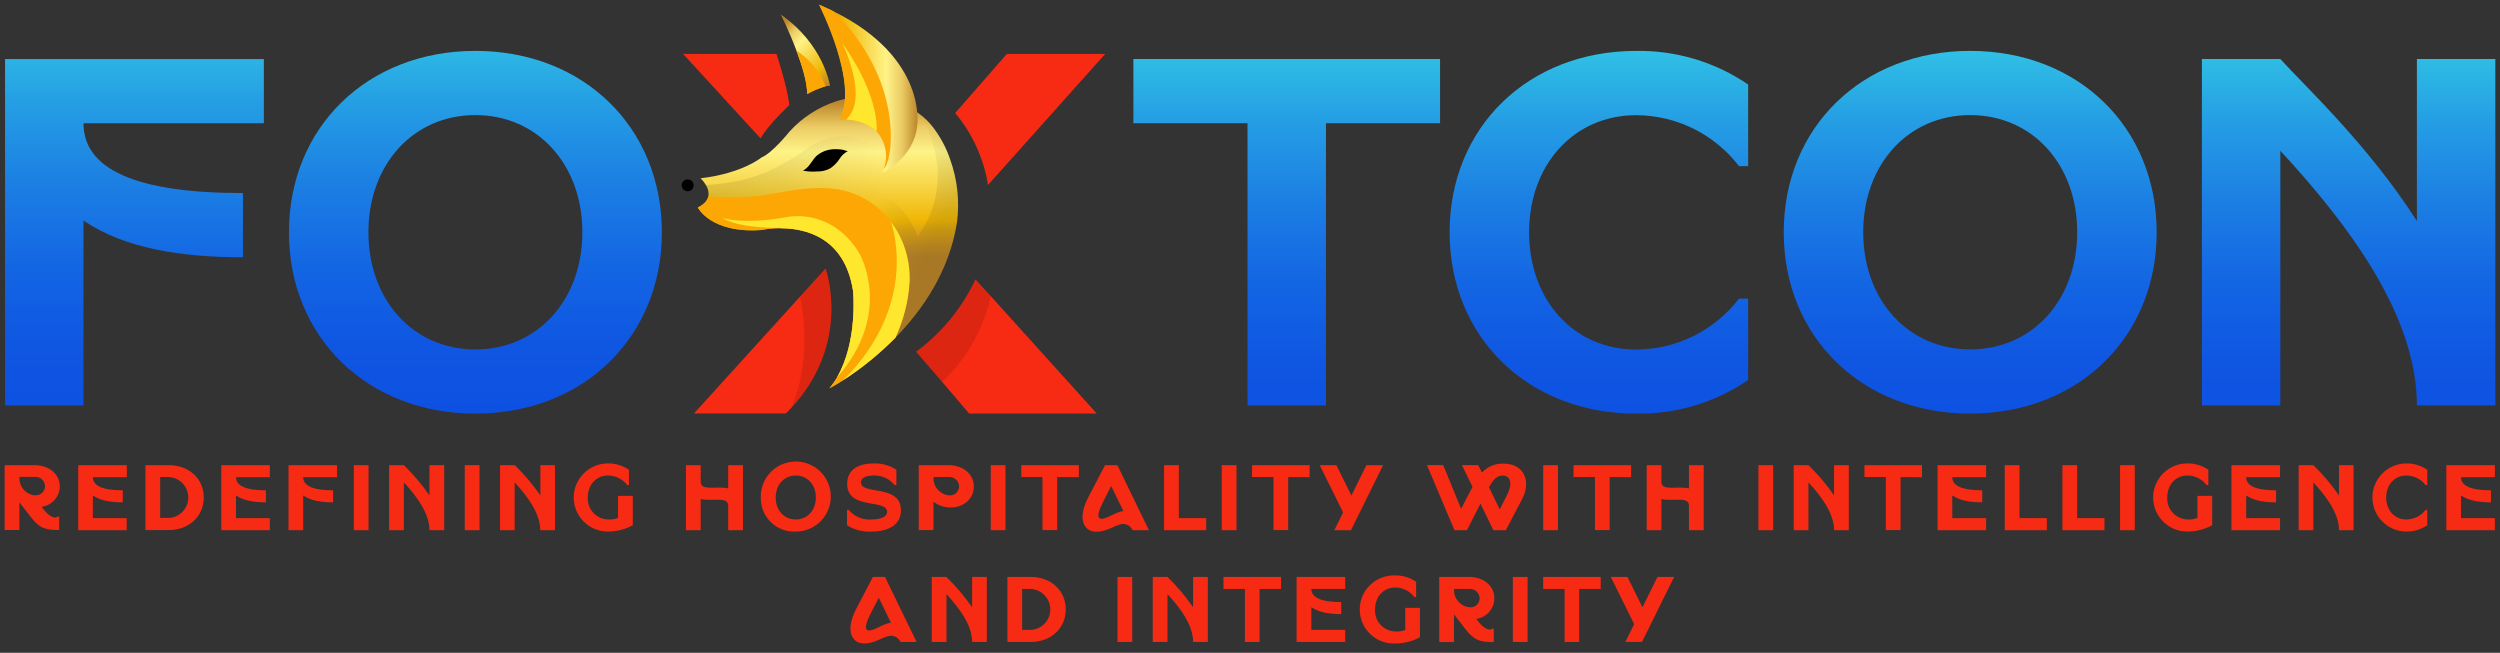 <svg width="180" height="47" viewBox="0 0 180 47" fill="none" xmlns="http://www.w3.org/2000/svg">
<rect x="0" y="0" width="180" height="47" fill="#333333" stroke="none"/>
<path d="M81.604 8.872H89.821V29.193H95.468V8.872H103.685V4.25H81.604V8.872Z" fill="url(#paint0_linear_427_352)"/>
<path d="M104.372 16.724C104.372 24.281 110.023 29.781 117.799 29.781C120.674 29.827 123.493 28.982 125.868 27.362V21.502H125.209C124.337 22.639 123.215 23.561 121.93 24.197C120.646 24.833 119.232 25.165 117.799 25.168C113.323 25.168 110.095 21.61 110.095 16.733C110.095 11.855 113.323 8.294 117.799 8.294C119.232 8.298 120.646 8.631 121.931 9.267C123.215 9.903 124.337 10.825 125.209 11.963H125.868V6.085C123.493 4.464 120.674 3.619 117.799 3.666C110.023 3.666 104.372 9.167 104.372 16.724Z" fill="url(#paint1_linear_427_352)"/>
<path d="M141.855 3.664C134.079 3.664 128.428 9.165 128.428 16.722C128.428 24.279 134.079 29.779 141.855 29.779C149.63 29.779 155.281 24.279 155.281 16.722C155.281 9.165 149.63 3.664 141.855 3.664ZM141.855 25.157C137.379 25.157 134.151 21.599 134.151 16.722C134.151 11.845 137.379 8.286 141.855 8.286C146.33 8.286 149.558 11.842 149.558 16.722C149.558 21.602 146.33 25.157 141.855 25.157Z" fill="url(#paint2_linear_427_352)"/>
<path d="M174.016 4.25V15.917C170.53 10.452 165.982 6.231 164.184 4.25H158.536V29.193H164.184V10.854C169.028 16.1 174.016 22.664 174.016 29.193H179.663V4.25H174.016Z" fill="url(#paint3_linear_427_352)"/>
<path d="M0.364 29.197H6.011V15.882C8.982 17.899 13.053 18.523 17.492 18.523V13.9C9.752 13.9 6.011 12.177 6.011 8.873H18.997V4.254H0.364V29.197Z" fill="url(#paint4_linear_427_352)"/>
<path d="M34.227 3.664C26.451 3.664 20.804 9.165 20.804 16.722C20.804 24.279 26.451 29.779 34.227 29.779C42.003 29.779 47.654 24.279 47.654 16.722C47.654 9.165 42.003 3.664 34.227 3.664ZM34.227 25.16C29.752 25.16 26.526 21.602 26.526 16.722C26.526 11.842 29.752 8.286 34.227 8.286C38.703 8.286 41.931 11.845 41.931 16.722C41.931 21.599 38.703 25.16 34.227 25.16Z" fill="url(#paint5_linear_427_352)"/>
<path d="M2.992 36.49L3.13 36.664C3.385 36.993 3.7 37.263 3.996 37.263C4.023 37.263 4.049 37.257 4.073 37.245C4.097 37.233 4.118 37.215 4.134 37.194H4.26V38.16C3.343 38.16 2.881 38.084 2.222 37.23L1.394 36.163V38.16H0.333V33.492H2.489C3.541 33.492 4.305 34.14 4.305 35.021C4.301 35.383 4.165 35.731 3.924 36.001C3.683 36.271 3.352 36.445 2.992 36.49ZM2.552 35.657C2.641 35.662 2.73 35.649 2.815 35.618C2.899 35.587 2.975 35.539 3.04 35.477C3.105 35.415 3.156 35.341 3.191 35.258C3.225 35.175 3.242 35.087 3.241 34.997C3.238 34.903 3.215 34.81 3.175 34.725C3.134 34.639 3.077 34.563 3.006 34.501C2.934 34.439 2.851 34.392 2.761 34.364C2.671 34.335 2.577 34.325 2.483 34.334H1.394V34.404C1.387 34.723 1.503 35.033 1.719 35.269C1.934 35.504 2.233 35.648 2.552 35.669V35.657Z" fill="#F72B13"/>
<path d="M9.131 33.492V34.358H6.685C6.685 34.979 7.387 35.303 8.84 35.303V36.169C8.007 36.169 7.243 36.052 6.685 35.675V37.305H9.122V38.175H5.633V33.492H9.131Z" fill="#F72B13"/>
<path d="M14.67 35.821C14.67 37.176 13.609 38.163 12.149 38.163H10.471V33.492H12.149C13.609 33.492 14.67 34.466 14.67 35.821ZM12.149 37.293C12.529 37.276 12.887 37.113 13.149 36.839C13.411 36.565 13.558 36.2 13.558 35.82C13.558 35.44 13.411 35.075 13.149 34.801C12.887 34.526 12.529 34.364 12.149 34.346H11.532V37.293H12.149Z" fill="#F72B13"/>
<path d="M19.428 33.492V34.358H16.991C16.991 34.979 17.695 35.303 19.146 35.303V36.169C18.313 36.169 17.548 36.052 16.991 35.675V37.305H19.428V38.175H15.933V33.492H19.428Z" fill="#F72B13"/>
<path d="M24.266 33.492V34.358H21.829C21.829 34.979 22.53 35.303 23.984 35.303V36.169C23.151 36.169 22.386 36.052 21.829 35.675V38.175H20.773V33.492H24.266Z" fill="#F72B13"/>
<path d="M26.535 33.492V38.175H25.477V33.492H26.535Z" fill="#F72B13"/>
<path d="M30.922 35.669V33.492H31.983V38.175H30.922C30.922 36.948 29.986 35.716 29.078 34.73V38.175H28.017V33.492H29.078C29.761 34.157 30.379 34.886 30.922 35.669Z" fill="#F72B13"/>
<path d="M34.525 33.492V38.175H33.464V33.492H34.525Z" fill="#F72B13"/>
<path d="M38.907 35.669V33.492H39.959V38.175H38.898C38.898 36.948 37.963 35.716 37.055 34.73V38.175H36.002V33.492H37.064C37.747 34.157 38.364 34.886 38.907 35.669Z" fill="#F72B13"/>
<path d="M43.769 33.367C44.309 33.359 44.838 33.518 45.283 33.823V34.923H45.16C44.996 34.71 44.786 34.537 44.545 34.418C44.304 34.299 44.038 34.237 43.769 34.237C42.93 34.237 42.322 34.902 42.322 35.82C42.31 36.025 42.341 36.23 42.412 36.423C42.483 36.616 42.594 36.792 42.736 36.941C42.878 37.089 43.049 37.207 43.239 37.286C43.429 37.366 43.633 37.405 43.838 37.402C44.064 37.413 44.289 37.376 44.498 37.291V35.703H45.559V37.816C45.008 38.119 44.389 38.275 43.76 38.272C43.11 38.272 42.486 38.013 42.026 37.553C41.567 37.094 41.308 36.47 41.308 35.82C41.308 35.169 41.567 34.546 42.026 34.086C42.486 33.626 43.11 33.367 43.76 33.367H43.769Z" fill="#F72B13"/>
<path d="M50.45 33.492V34.691C50.45 35.387 51.607 34.973 52.431 35.165V33.492H53.492V38.175H52.431V36.406C52.431 35.71 51.277 36.121 50.45 35.929V38.175H49.389V33.492H50.45Z" fill="#F72B13"/>
<path d="M54.776 35.82C54.763 35.319 54.899 34.825 55.167 34.401C55.436 33.978 55.825 33.644 56.284 33.443C56.743 33.241 57.252 33.181 57.746 33.271C58.239 33.36 58.695 33.595 59.054 33.944C59.414 34.294 59.661 34.743 59.764 35.234C59.867 35.725 59.821 36.235 59.632 36.7C59.444 37.164 59.121 37.562 58.705 37.842C58.289 38.123 57.799 38.272 57.297 38.273C56.968 38.289 56.638 38.238 56.329 38.122C56.02 38.006 55.739 37.827 55.502 37.597C55.265 37.366 55.079 37.09 54.954 36.784C54.829 36.479 54.769 36.151 54.776 35.82ZM57.297 37.403C58.137 37.403 58.742 36.735 58.742 35.82C58.742 34.906 58.143 34.238 57.297 34.238C56.452 34.238 55.85 34.903 55.85 35.82C55.85 36.738 56.446 37.403 57.297 37.403Z" fill="#F72B13"/>
<path d="M64.539 33.826V34.926H64.413C64.232 34.699 63.999 34.517 63.733 34.398C63.468 34.279 63.178 34.224 62.887 34.24C62.315 34.24 61.988 34.426 61.988 34.719C61.988 35.685 64.866 34.818 64.866 36.746C64.866 37.714 64.08 38.275 62.704 38.275C62.098 38.3 61.498 38.142 60.984 37.819V36.716H61.107C61.301 36.947 61.547 37.129 61.824 37.249C62.102 37.368 62.403 37.422 62.704 37.405C63.469 37.405 63.873 37.193 63.873 36.854C63.873 35.892 60.996 36.758 60.996 34.83C60.996 33.901 61.685 33.37 62.884 33.37C63.47 33.342 64.05 33.501 64.539 33.826Z" fill="#F72B13"/>
<path d="M68.436 36.538C67.993 36.54 67.561 36.394 67.21 36.124V38.163H66.149V33.492H68.298C69.35 33.492 70.115 34.14 70.115 35.021C70.115 35.902 69.41 36.538 68.436 36.538ZM68.367 35.669C68.456 35.674 68.546 35.661 68.63 35.63C68.714 35.599 68.79 35.551 68.855 35.489C68.919 35.427 68.97 35.352 69.004 35.27C69.039 35.187 69.055 35.098 69.053 35.009C69.051 34.915 69.028 34.822 68.988 34.737C68.948 34.652 68.891 34.575 68.82 34.513C68.749 34.451 68.666 34.404 68.576 34.376C68.487 34.347 68.392 34.337 68.298 34.346H67.21V34.416C67.206 34.734 67.324 35.042 67.54 35.275C67.757 35.508 68.055 35.649 68.373 35.669H68.367Z" fill="#F72B13"/>
<path d="M72.394 33.492V38.175H71.335V33.492H72.394Z" fill="#F72B13"/>
<path d="M76.119 34.346V38.163H75.058V34.346H73.532V33.492H77.677V34.358L76.119 34.346Z" fill="#F72B13"/>
<path d="M80.451 33.492L82.723 38.175H81.551C81.492 38.047 81.4 37.937 81.284 37.858C81.167 37.779 81.032 37.733 80.891 37.725C80.355 37.725 79.782 38.285 78.928 38.285C78.074 38.285 77.516 37.416 78.364 35.785L79.563 33.492H80.451ZM80.004 34.991L79.48 36.025C79.21 36.556 78.826 37.353 79.321 37.353C79.719 37.353 80.313 36.864 80.885 36.796L80.004 34.991Z" fill="#F72B13"/>
<path d="M83.814 33.492H84.876V37.305H86.845V38.175H83.814V33.492Z" fill="#F72B13"/>
<path d="M89.027 33.492V38.175H87.966V33.492H89.027Z" fill="#F72B13"/>
<path d="M92.75 34.346V38.163H91.692V34.346H90.148V33.492H94.294V34.358L92.75 34.346Z" fill="#F72B13"/>
<path d="M95.019 33.492H96.219L97.301 35.68L98.383 33.492H99.582L97.271 38.175H96.072L96.704 36.895L95.019 33.492Z" fill="#F72B13"/>
<path d="M102.743 33.491H103.912L105.201 36.638L106.02 35.052L105.261 33.491H106.433L106.694 34.027C106.892 33.815 107.132 33.648 107.399 33.536C107.667 33.425 107.955 33.371 108.244 33.38C109.791 33.38 110.225 34.711 109.62 35.88L108.421 38.173H107.522L106.592 36.258L105.621 38.173H104.722L102.743 33.491ZM108.505 35.646C108.919 34.834 108.781 34.24 108.181 34.24C107.767 34.24 107.507 34.54 107.204 35.082L107.98 36.677L108.505 35.646Z" fill="#F72B13"/>
<path d="M112.171 33.492V38.175H111.113V33.492H112.171Z" fill="#F72B13"/>
<path d="M115.897 34.346V38.163H114.836V34.346H113.295V33.492H117.441V34.358L115.897 34.346Z" fill="#F72B13"/>
<path d="M119.621 33.492V34.691C119.621 35.387 120.778 34.973 121.606 35.165V33.492H122.667V38.175H121.606V36.406C121.606 35.71 120.448 36.121 119.621 35.929V38.175H118.563V33.492H119.621Z" fill="#F72B13"/>
<path d="M127.669 33.492V38.175H126.608V33.492H127.669Z" fill="#F72B13"/>
<path d="M132.055 35.669V33.492H133.113V38.175H132.055C132.055 36.948 131.116 35.716 130.208 34.73V38.175H129.147V33.492H130.208C130.892 34.157 131.511 34.885 132.055 35.669Z" fill="#F72B13"/>
<path d="M136.842 34.346V38.163H135.781V34.346H134.24V33.492H138.383V34.358L136.842 34.346Z" fill="#F72B13"/>
<path d="M143.001 33.492V34.358H140.564C140.564 34.979 141.269 35.303 142.72 35.303V36.169C141.886 36.169 141.122 36.052 140.564 35.675V37.305H143.001V38.175H139.506V33.492H143.001Z" fill="#F72B13"/>
<path d="M144.342 33.492H145.404V37.305H147.373V38.175H144.342V33.492Z" fill="#F72B13"/>
<path d="M148.494 33.492H149.555V37.305H151.521V38.175H148.494V33.492Z" fill="#F72B13"/>
<path d="M153.704 33.492V38.175H152.646V33.492H153.704Z" fill="#F72B13"/>
<path d="M157.502 33.367C158.037 33.361 158.56 33.521 159.001 33.823V34.923H158.878C158.714 34.71 158.504 34.537 158.263 34.418C158.021 34.299 157.756 34.237 157.487 34.237C156.648 34.237 156.042 34.902 156.042 35.819C156.031 36.024 156.061 36.23 156.133 36.422C156.204 36.615 156.314 36.791 156.456 36.939C156.597 37.088 156.768 37.206 156.958 37.285C157.147 37.365 157.351 37.404 157.556 37.402C157.781 37.414 158.006 37.376 158.216 37.291V35.703H159.277V37.816C158.726 38.118 158.107 38.275 157.478 38.272C156.828 38.272 156.204 38.013 155.744 37.553C155.284 37.093 155.026 36.47 155.026 35.819C155.026 35.169 155.284 34.545 155.744 34.086C156.204 33.626 156.828 33.367 157.478 33.367H157.502Z" fill="#F72B13"/>
<path d="M164.162 33.492V34.358H161.725C161.725 34.979 162.426 35.303 163.88 35.303V36.169C163.047 36.169 162.282 36.052 161.725 35.675V37.305H164.162V38.175H160.664V33.492H164.162Z" fill="#F72B13"/>
<path d="M168.408 35.669V33.492H169.457V38.175H168.408C168.408 36.948 167.469 35.716 166.561 34.73V38.175H165.503V33.492H166.561C167.246 34.156 167.865 34.885 168.408 35.669Z" fill="#F72B13"/>
<path d="M173.265 33.367C173.8 33.361 174.324 33.52 174.764 33.823V34.923H174.641C174.478 34.71 174.267 34.537 174.026 34.418C173.785 34.299 173.519 34.237 173.25 34.237C172.411 34.237 171.806 34.902 171.806 35.819C171.806 36.737 172.405 37.402 173.25 37.402C173.52 37.402 173.785 37.34 174.027 37.22C174.268 37.101 174.478 36.927 174.641 36.713H174.764V37.816C174.323 38.117 173.8 38.276 173.265 38.272C172.615 38.272 171.991 38.013 171.532 37.553C171.072 37.093 170.813 36.47 170.813 35.819C170.813 35.169 171.072 34.545 171.532 34.086C171.991 33.626 172.615 33.367 173.265 33.367Z" fill="#F72B13"/>
<path d="M179.63 33.492V34.358H177.193C177.193 34.979 177.897 35.303 179.348 35.303V36.169C178.515 36.169 177.75 36.052 177.193 35.675V37.305H179.63V38.175H176.135V33.492H179.63Z" fill="#F72B13"/>
<path d="M63.722 41.539L65.994 46.221H64.84C64.78 46.094 64.687 45.984 64.57 45.905C64.454 45.826 64.318 45.78 64.177 45.772C63.641 45.772 63.068 46.329 62.217 46.329C61.365 46.329 60.805 45.463 61.65 43.832L62.849 41.539H63.722ZM63.275 43.038L62.741 44.066C62.475 44.597 62.088 45.394 62.583 45.394C62.984 45.394 63.575 44.905 64.147 44.836L63.275 43.038Z" fill="#F72B13"/>
<path d="M69.993 43.727V41.539H71.051V46.221H69.993C69.993 44.995 69.054 43.763 68.146 42.777V46.221H67.085V41.539H68.137C68.825 42.207 69.446 42.94 69.993 43.727Z" fill="#F72B13"/>
<path d="M76.734 43.88C76.734 45.235 75.673 46.221 74.213 46.221H72.534V41.539H74.213C75.673 41.539 76.734 42.522 76.734 43.88ZM74.213 45.352C74.592 45.335 74.95 45.172 75.213 44.898C75.475 44.623 75.621 44.258 75.621 43.879C75.621 43.499 75.475 43.134 75.213 42.86C74.95 42.585 74.592 42.422 74.213 42.405H73.593V45.352H74.213Z" fill="#F72B13"/>
<path d="M81.521 41.539V46.221H80.46V41.539H81.521Z" fill="#F72B13"/>
<path d="M85.904 43.727V41.539H86.965V46.221H85.904C85.904 44.995 84.969 43.763 84.06 42.777V46.221H82.999V41.539H84.06C84.744 42.207 85.361 42.94 85.904 43.727Z" fill="#F72B13"/>
<path d="M90.691 42.405V46.221H89.633V42.405H88.089V41.539H92.235V42.405H90.691Z" fill="#F72B13"/>
<path d="M96.854 41.539V42.405H94.417C94.417 43.026 95.118 43.35 96.572 43.35V44.216C95.739 44.216 94.974 44.099 94.417 43.721V45.352H96.854V46.221H93.355V41.539H96.854Z" fill="#F72B13"/>
<path d="M100.463 41.431C100.997 41.425 101.521 41.584 101.962 41.887V42.987H101.839C101.675 42.773 101.464 42.601 101.223 42.482C100.982 42.362 100.717 42.301 100.448 42.3C99.609 42.3 99.003 42.966 99.003 43.883C98.991 44.088 99.022 44.294 99.093 44.486C99.164 44.679 99.274 44.855 99.416 45.003C99.558 45.152 99.729 45.269 99.918 45.349C100.108 45.428 100.311 45.468 100.517 45.466C100.743 45.477 100.969 45.44 101.179 45.355V43.766H102.237V45.88C101.686 46.18 101.067 46.336 100.439 46.332C100.11 46.344 99.782 46.289 99.475 46.171C99.167 46.053 98.887 45.874 98.65 45.646C98.413 45.417 98.225 45.143 98.096 44.84C97.967 44.537 97.901 44.211 97.901 43.882C97.901 43.553 97.967 43.227 98.096 42.924C98.225 42.621 98.413 42.346 98.65 42.118C98.887 41.889 99.167 41.711 99.475 41.593C99.782 41.474 100.11 41.42 100.439 41.431H100.463Z" fill="#F72B13"/>
<path d="M106.285 44.561L106.423 44.734C106.678 45.064 106.992 45.334 107.289 45.334C107.316 45.334 107.342 45.327 107.366 45.315C107.39 45.303 107.411 45.286 107.427 45.265H107.55V46.23C106.636 46.23 106.174 46.152 105.514 45.301L104.687 44.234V46.23H103.626V41.539H105.775C106.827 41.539 107.592 42.187 107.592 43.068C107.593 43.433 107.461 43.787 107.221 44.062C106.98 44.336 106.647 44.514 106.285 44.561ZM105.844 43.727C105.934 43.733 106.023 43.72 106.107 43.689C106.191 43.658 106.268 43.61 106.333 43.548C106.398 43.486 106.449 43.412 106.483 43.329C106.518 43.246 106.535 43.157 106.534 43.068C106.53 42.974 106.508 42.881 106.467 42.795C106.427 42.71 106.369 42.634 106.298 42.572C106.227 42.51 106.144 42.463 106.054 42.434C105.964 42.406 105.869 42.396 105.775 42.405H104.687V42.483C104.685 42.799 104.803 43.104 105.019 43.335C105.234 43.566 105.529 43.707 105.844 43.727Z" fill="#F72B13"/>
<path d="M109.987 41.539V46.221H108.926V41.539H109.987Z" fill="#F72B13"/>
<path d="M113.7 42.405V46.221H112.651V42.405H111.11V41.539H115.252V42.405H113.7Z" fill="#F72B13"/>
<path d="M115.978 41.539H117.177L118.256 43.727L119.338 41.539H120.538L118.223 46.221H117.024L117.66 44.941L115.978 41.539Z" fill="#F72B13"/>
<path d="M72.494 3.883L68.774 8.136C70.014 9.621 70.831 11.412 71.136 13.322L79.574 3.883H72.494Z" fill="#F72B13"/>
<path d="M49.183 3.883H55.903C55.903 3.883 56.692 6.242 56.833 7.567C56.833 7.567 55.295 8.997 54.761 9.965L49.183 3.883Z" fill="#F72B13"/>
<path d="M56.961 29.383C56.837 29.513 56.711 29.642 56.583 29.77H49.967L57.608 21.352L59.443 19.332C59.443 19.332 61.373 24.647 56.961 29.383Z" fill="#F72B13"/>
<path d="M78.966 29.773H69.776L67.836 27.497L65.963 25.327C67.796 23.971 69.264 22.181 70.234 20.117L71.329 21.316L78.966 29.773Z" fill="#F72B13"/>
<path d="M59.76 6.178C59.653 6.176 59.546 6.188 59.442 6.214C58.981 6.35 58.536 6.538 58.117 6.774C58.117 5.929 57.755 4.727 57.344 3.642C56.828 2.269 56.238 1.088 56.223 1.055C59.34 3.216 59.76 6.178 59.76 6.178Z" fill="url(#paint6_linear_427_352)"/>
<path d="M68.906 15.985C68.358 19.519 66.43 22.304 64.482 24.297C63.073 25.744 61.465 26.983 59.706 27.975C61.874 25.352 61.421 20.943 61.421 20.943C60.54 15.247 54.826 16.557 54.826 16.557C51.181 16.818 50.252 14.935 50.252 14.935C50.474 14.836 50.672 14.688 50.83 14.504C50.925 14.388 50.987 14.249 51.013 14.102C51.042 13.83 50.976 13.556 50.827 13.326C50.722 13.146 50.592 12.981 50.441 12.837C53.468 12.48 54.826 11.338 54.826 11.338C55.591 11.039 56.841 9.477 56.841 9.477C57.758 8.464 58.923 7.709 60.222 7.285C62.185 6.686 64.596 6.971 66.25 8.239C66.576 8.488 66.87 8.776 67.126 9.096C67.682 9.807 68.115 10.606 68.405 11.461C68.926 12.909 69.098 14.458 68.906 15.985Z" fill="url(#paint7_linear_427_352)"/>
<path d="M66.038 9.046C65.798 11.444 63.487 12.454 63.487 12.454C63.539 12.358 63.584 12.258 63.622 12.155C63.748 11.872 63.814 11.565 63.814 11.255C63.814 10.945 63.748 10.639 63.622 10.356C62.99 8.414 60.427 8.605 60.427 8.605C61.907 6.129 58.997 0.404 58.961 0.332C59.309 0.482 59.641 0.632 59.956 0.788L60.043 0.83C66.823 4.205 66.038 9.046 66.038 9.046Z" fill="url(#paint8_linear_427_352)"/>
<path d="M64.117 10.525C64.117 10.525 63.994 11.859 63.631 12.156C63.799 11.703 63.839 11.214 63.746 10.74C63.654 10.267 63.432 9.828 63.107 9.473C62.459 8.81 61.497 8.645 60.925 8.609C60.765 8.599 60.605 8.599 60.445 8.609C61.926 6.133 59.015 0.408 58.979 0.336C59.327 0.486 59.66 0.636 59.974 0.792L60.172 0.98C60.172 0.98 64.483 4.85 64.117 10.525Z" fill="#FDA704"/>
<path d="M63.107 9.471C62.459 8.809 61.497 8.644 60.925 8.608L60.97 8.545C62.573 7.046 60.67 3.149 60.625 3.062C63.461 7.112 63.107 9.471 63.107 9.471Z" fill="#FFE72E"/>
<path opacity="0.11" d="M56.962 29.383C58.622 25.609 57.609 21.352 57.609 21.352L59.444 19.332C59.444 19.332 61.374 24.647 56.962 29.383Z" fill="black"/>
<path d="M62.63 14.532L55.487 14.385L53.604 14.532L51.005 14.742L50.822 14.502C50.916 14.386 50.979 14.248 51.005 14.101C51.034 13.828 50.968 13.554 50.819 13.324C51.292 13.304 51.764 13.257 52.231 13.183C53.222 13.049 54.193 12.793 55.121 12.419C55.782 12.123 56.425 11.786 57.045 11.412C57.321 11.263 57.584 11.091 57.831 10.899C58.177 10.617 58.56 10.384 58.97 10.207C59.736 9.848 60.594 9.733 61.428 9.877C62.211 10.054 62.918 10.474 63.448 11.076C63.448 11.076 65.079 12.889 62.63 14.532Z" fill="url(#paint9_linear_427_352)"/>
<path opacity="0.11" d="M71.335 21.325C70.814 23.687 69.595 25.837 67.836 27.497L65.963 25.327C67.796 23.971 69.264 22.181 70.234 20.117L71.335 21.325Z" fill="black"/>
<path d="M59.442 6.213C58.981 6.349 58.536 6.537 58.117 6.773C58.117 5.928 57.755 4.726 57.344 3.641C58.296 4.256 59.031 5.156 59.442 6.213Z" fill="#FDA704"/>
<path d="M65.489 20.258C65.407 21.655 65.066 23.025 64.481 24.296C63.347 25.451 62.089 26.478 60.731 27.36C60.105 27.767 59.709 27.959 59.709 27.959C59.908 27.719 60.09 27.465 60.252 27.198C61.792 24.566 61.421 20.951 61.421 20.951C60.821 17.054 57.944 16.433 56.193 16.433C55.731 16.43 55.27 16.474 54.817 16.565C51.172 16.826 50.243 14.944 50.243 14.944C50.746 14.698 50.956 14.401 51.004 14.11C51.112 14.128 51.235 14.161 51.304 14.167C52.9 14.285 54.504 14.184 56.073 13.867C57.665 13.592 59.298 13.346 60.89 13.759C62.2 14.108 63.352 14.894 64.155 15.987C65.07 17.218 65.54 18.724 65.489 20.258Z" fill="#FDA704"/>
<path d="M60.252 27.198C61.793 24.566 61.422 20.951 61.422 20.951C60.822 17.054 57.944 16.433 56.194 16.433V16.41C56.194 16.41 53.196 16.475 51.997 15.681C51.997 15.681 53.475 16.23 56.859 15.597C56.859 15.597 59.959 15.028 61.889 18.268C61.874 18.259 64.386 22.51 60.252 27.198Z" fill="#FFE72E"/>
<path d="M65.489 20.258C65.408 21.655 65.066 23.025 64.482 24.296C63.347 25.451 62.09 26.478 60.732 27.36C66.266 21.805 64.203 16.131 64.146 15.969C65.069 17.204 65.543 18.717 65.489 20.258Z" fill="#FFE72E"/>
<path d="M68.907 15.983C68.359 19.517 66.431 22.302 64.483 24.296C65.496 21.976 65.619 20.321 65.412 18.945C65.254 17.818 64.795 16.754 64.083 15.866C63.372 14.977 62.434 14.297 61.368 13.897C64.74 13.127 66.075 17.026 66.075 17.026C69.186 12.653 66.302 8.333 66.242 8.234C66.568 8.483 66.862 8.771 67.118 9.092C67.674 9.802 68.107 10.602 68.398 11.457C68.922 12.904 69.097 14.455 68.907 15.983Z" fill="url(#paint10_linear_427_352)"/>
<path d="M57.78 12.278C57.852 12.296 58.011 12.155 58.053 12.119C58.383 11.846 58.529 11.429 58.862 11.162C59.159 10.931 59.516 10.789 59.89 10.752C60.068 10.734 60.246 10.734 60.424 10.752C60.526 10.752 60.628 10.776 60.724 10.794C60.82 10.812 61.002 10.899 61.056 10.875C60.799 11.006 60.583 11.207 60.436 11.456C60.257 11.726 60.026 11.956 59.755 12.134C59.461 12.286 59.131 12.36 58.799 12.347C58.458 12.374 58.114 12.351 57.78 12.278Z" fill="black"/>
<path d="M49.512 13.771C49.749 13.771 49.941 13.579 49.941 13.343C49.941 13.106 49.749 12.914 49.512 12.914C49.275 12.914 49.083 13.106 49.083 13.343C49.083 13.579 49.275 13.771 49.512 13.771Z" fill="black"/>
<defs>
<linearGradient id="paint0_linear_427_352" x1="92.645" y1="30.494" x2="92.645" y2="3.063" gradientUnits="userSpaceOnUse">
<stop stop-color="#0D51E2"/>
<stop offset="0.16" stop-color="#0F56E2"/>
<stop offset="0.36" stop-color="#1365E3"/>
<stop offset="0.57" stop-color="#1B7DE3"/>
<stop offset="0.8" stop-color="#259FE4"/>
<stop offset="1" stop-color="#31C4E5"/>
</linearGradient>
<linearGradient id="paint1_linear_427_352" x1="115.122" y1="30.495" x2="115.122" y2="3.063" gradientUnits="userSpaceOnUse">
<stop stop-color="#0D51E2"/>
<stop offset="0.16" stop-color="#0F56E2"/>
<stop offset="0.36" stop-color="#1365E3"/>
<stop offset="0.57" stop-color="#1B7DE3"/>
<stop offset="0.8" stop-color="#259FE4"/>
<stop offset="1" stop-color="#31C4E5"/>
</linearGradient>
<linearGradient id="paint2_linear_427_352" x1="141.855" y1="30.493" x2="141.855" y2="3.062" gradientUnits="userSpaceOnUse">
<stop stop-color="#0D51E2"/>
<stop offset="0.16" stop-color="#0F56E2"/>
<stop offset="0.36" stop-color="#1365E3"/>
<stop offset="0.57" stop-color="#1B7DE3"/>
<stop offset="0.8" stop-color="#259FE4"/>
<stop offset="1" stop-color="#31C4E5"/>
</linearGradient>
<linearGradient id="paint3_linear_427_352" x1="169.1" y1="30.494" x2="169.1" y2="3.063" gradientUnits="userSpaceOnUse">
<stop stop-color="#0D51E2"/>
<stop offset="0.16" stop-color="#0F56E2"/>
<stop offset="0.36" stop-color="#1365E3"/>
<stop offset="0.57" stop-color="#1B7DE3"/>
<stop offset="0.8" stop-color="#259FE4"/>
<stop offset="1" stop-color="#31C4E5"/>
</linearGradient>
<linearGradient id="paint4_linear_427_352" x1="9.68" y1="29.479" x2="9.68" y2="1.667" gradientUnits="userSpaceOnUse">
<stop stop-color="#0D51E2"/>
<stop offset="0.16" stop-color="#0F56E2"/>
<stop offset="0.36" stop-color="#1365E3"/>
<stop offset="0.57" stop-color="#1B7DE3"/>
<stop offset="0.8" stop-color="#259FE4"/>
<stop offset="1" stop-color="#31C4E5"/>
</linearGradient>
<linearGradient id="paint5_linear_427_352" x1="34.227" y1="29.477" x2="34.227" y2="1.665" gradientUnits="userSpaceOnUse">
<stop stop-color="#0D51E2"/>
<stop offset="0.16" stop-color="#0F56E2"/>
<stop offset="0.36" stop-color="#1365E3"/>
<stop offset="0.57" stop-color="#1B7DE3"/>
<stop offset="0.8" stop-color="#259FE4"/>
<stop offset="1" stop-color="#31C4E5"/>
</linearGradient>
<linearGradient id="paint6_linear_427_352" x1="59.676" y1="6.313" x2="55.749" y2="2.389" gradientUnits="userSpaceOnUse">
<stop stop-color="#BB862A"/>
<stop offset="0.06" stop-color="#C48E24"/>
<stop offset="0.17" stop-color="#DBA414"/>
<stop offset="0.24" stop-color="#F0B706"/>
<stop offset="0.68" stop-color="#FEF387"/>
<stop offset="0.84" stop-color="#ECCB64"/>
<stop offset="1" stop-color="#BB862A"/>
</linearGradient>
<linearGradient id="paint7_linear_427_352" x1="59.616" y1="18.509" x2="59.616" y2="7.354" gradientUnits="userSpaceOnUse">
<stop stop-color="#BB862A"/>
<stop offset="0.06" stop-color="#C48E24"/>
<stop offset="0.17" stop-color="#DBA414"/>
<stop offset="0.24" stop-color="#F0B706"/>
<stop offset="0.68" stop-color="#FEF387"/>
<stop offset="0.84" stop-color="#ECCB64"/>
<stop offset="1" stop-color="#BB862A"/>
</linearGradient>
<linearGradient id="paint8_linear_427_352" x1="58.979" y1="6.393" x2="66.074" y2="6.393" gradientUnits="userSpaceOnUse">
<stop stop-color="#BB862A"/>
<stop offset="0.06" stop-color="#C48E24"/>
<stop offset="0.17" stop-color="#DBA414"/>
<stop offset="0.24" stop-color="#F0B706"/>
<stop offset="0.68" stop-color="#FEF387"/>
<stop offset="0.84" stop-color="#ECCB64"/>
<stop offset="1" stop-color="#BB862A"/>
</linearGradient>
<linearGradient id="paint9_linear_427_352" x1="50.843" y1="13.702" x2="63.463" y2="11.897" gradientUnits="userSpaceOnUse">
<stop stop-opacity="0.1"/>
<stop offset="1" stop-opacity="0"/>
</linearGradient>
<linearGradient id="paint10_linear_427_352" x1="63.02" y1="15.159" x2="67.148" y2="17.11" gradientUnits="userSpaceOnUse">
<stop stop-opacity="0"/>
<stop offset="1" stop-opacity="0.1"/>
</linearGradient>
</defs>
</svg>
